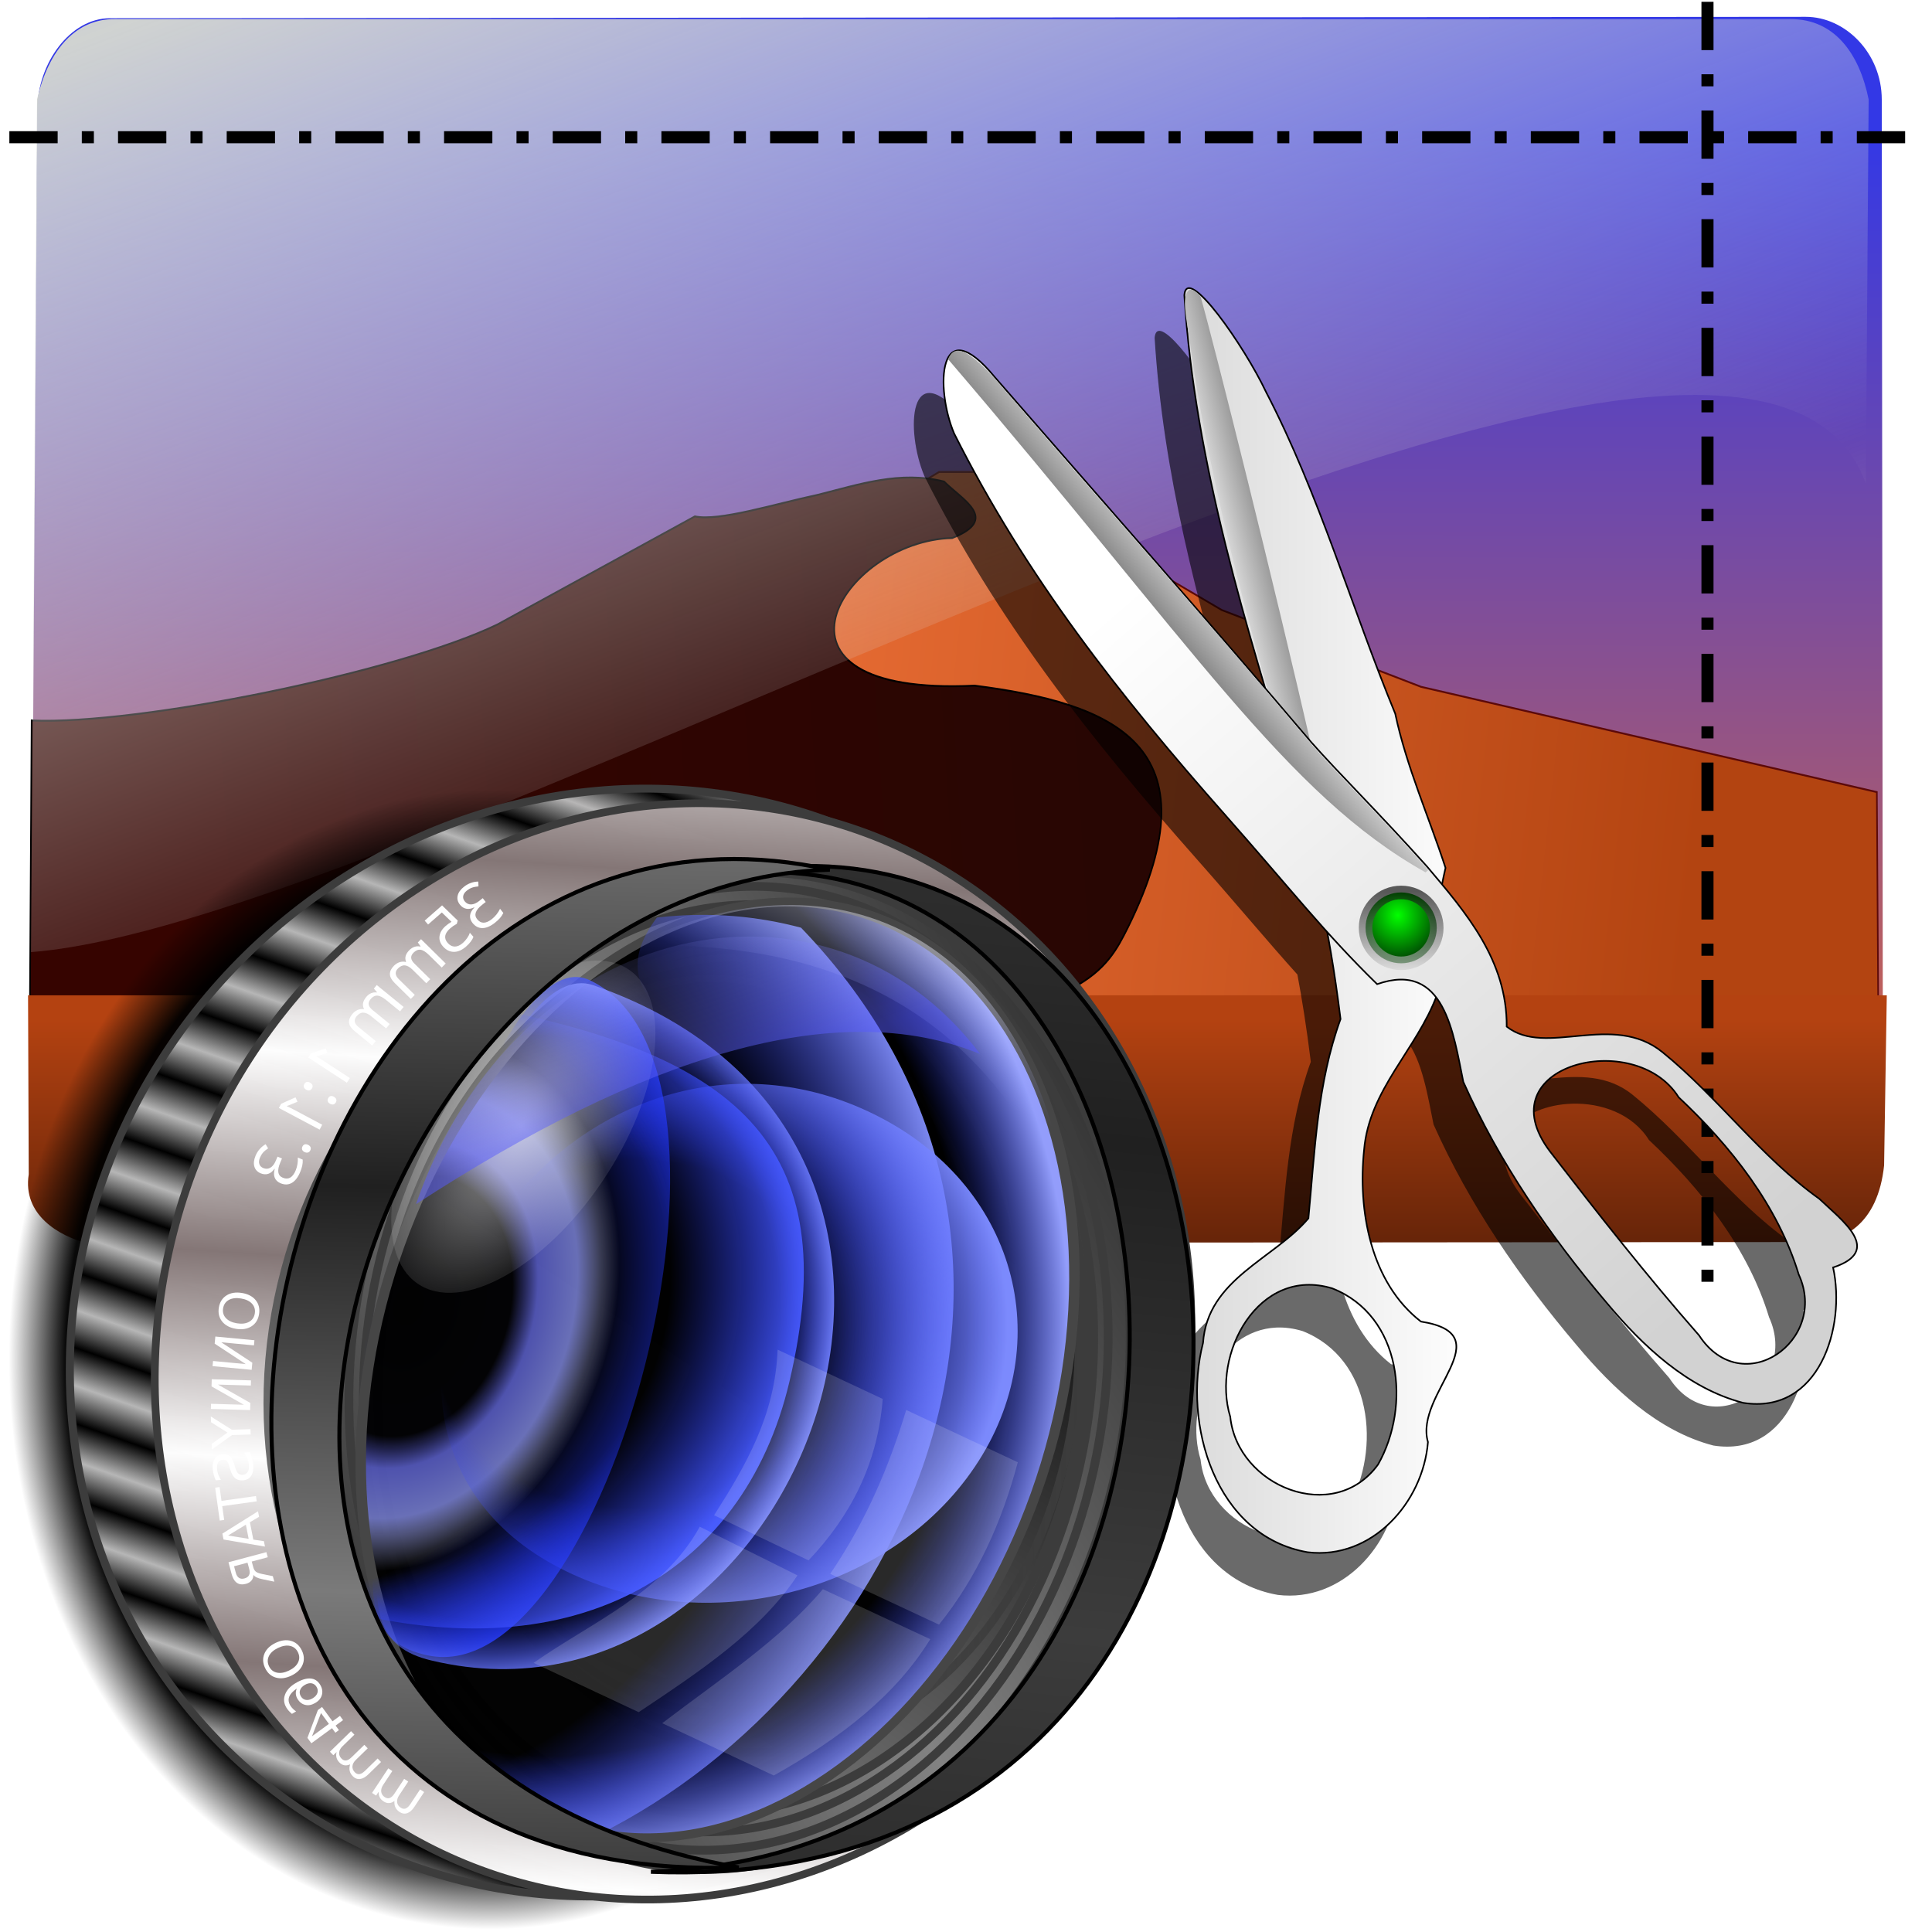 <?xml version="1.0" encoding="UTF-8" standalone="no"?>
<svg
   xmlns:dc="http://purl.org/dc/elements/1.1/"
   xmlns:cc="http://creativecommons.org/ns#"
   xmlns:rdf="http://www.w3.org/1999/02/22-rdf-syntax-ns#"
   xmlns:svg="http://www.w3.org/2000/svg"
   xmlns="http://www.w3.org/2000/svg"
   xmlns:xlink="http://www.w3.org/1999/xlink"
   xmlns:sodipodi="http://sodipodi.sourceforge.net/DTD/sodipodi-0.dtd"
   xmlns:inkscape="http://www.inkscape.org/namespaces/inkscape"
   width="256"
   height="256"
   id="svg2"
   sodipodi:version="0.32"
   inkscape:version="1.0 (4035a4f, 2020-05-01)"
   version="1.0"
   sodipodi:docname="ksnip.svg"
   inkscape:output_extension="org.inkscape.output.svg.inkscape">
  <defs
     id="defs4">
    <linearGradient
       inkscape:collect="always"
       id="linearGradient1124">
      <stop
         style="stop-color:#000000;stop-opacity:1"
         offset="0"
         id="stop1120" />
      <stop
         id="stop1128"
         offset="0.882"
         style="stop-color:#000000;stop-opacity:0.966" />
      <stop
         style="stop-color:#000000;stop-opacity:0"
         offset="1"
         id="stop1122" />
    </linearGradient>
    <linearGradient
       id="linearGradient3297">
      <stop
         id="stop3299"
         offset="0"
         style="stop-color:#cfd2ec;stop-opacity:0" />
      <stop
         id="stop3301"
         offset="1"
         style="stop-color:#ffffff;stop-opacity:0.443;" />
    </linearGradient>
    <linearGradient
       id="linearGradient3263">
      <stop
         style="stop-color:#9ba2ef;stop-opacity:0.361;"
         offset="0"
         id="stop3265" />
      <stop
         style="stop-color:#151d81;stop-opacity:0.443;"
         offset="1"
         id="stop3267" />
    </linearGradient>
    <linearGradient
       id="linearGradient3244">
      <stop
         style="stop-color:#959bdf;stop-opacity:0;"
         offset="0"
         id="stop3247" />
      <stop
         id="stop3253"
         offset="0.5"
         style="stop-color:#8e93cf;stop-opacity:0;" />
      <stop
         style="stop-color:#131b75;stop-opacity:0;"
         offset="0.75"
         id="stop3255" />
      <stop
         style="stop-color:#000976;stop-opacity:0.732;"
         offset="1"
         id="stop3249" />
    </linearGradient>
    <linearGradient
       id="linearGradient3233">
      <stop
         style="stop-color:#ffffff;stop-opacity:0;"
         offset="0"
         id="stop3235" />
      <stop
         style="stop-color:#ffffff;stop-opacity:1"
         offset="1"
         id="stop3237" />
    </linearGradient>
    <linearGradient
       inkscape:collect="always"
       id="linearGradient3214">
      <stop
         style="stop-color:#ffffff;stop-opacity:0"
         offset="0"
         id="stop3217" />
      <stop
         style="stop-color:#000000;stop-opacity:1"
         offset="1"
         id="stop3219" />
    </linearGradient>
    <linearGradient
       id="linearGradient3182">
      <stop
         style="stop-color:#0e1c99;stop-opacity:0"
         offset="0"
         id="stop3184" />
      <stop
         id="stop3190"
         offset="0.5"
         style="stop-color:#13219e;stop-opacity:0;" />
      <stop
         style="stop-color:#000d87;stop-opacity:0;"
         offset="0.75"
         id="stop3192" />
      <stop
         style="stop-color:#000a65;stop-opacity:1;"
         offset="1"
         id="stop3186" />
    </linearGradient>
    <linearGradient
       id="linearGradient3240">
      <stop
         id="stop3242"
         offset="0"
         style="stop-color:#6565de;stop-opacity:1;" />
      <stop
         style="stop-color:#1a1ad5;stop-opacity:0.144;"
         offset="0.5"
         id="stop3244" />
      <stop
         id="stop3246"
         offset="0.75"
         style="stop-color:#6565de;stop-opacity:0;" />
      <stop
         id="stop3248"
         offset="1"
         style="stop-color:#6565de;stop-opacity:0;" />
    </linearGradient>
    <linearGradient
       id="linearGradient3200">
      <stop
         id="stop3202"
         offset="0"
         style="stop-color:#6565de;stop-opacity:0;" />
      <stop
         style="stop-color:#3f3fd9;stop-opacity:0;"
         offset="0.25"
         id="stop3212" />
      <stop
         id="stop3214"
         offset="0.375"
         style="stop-color:#2c2cd7;stop-opacity:0;" />
      <stop
         style="stop-color:#25257b;stop-opacity:0.235;"
         offset="0.688"
         id="stop3216" />
      <stop
         style="stop-color:#070777;stop-opacity:1;"
         offset="1"
         id="stop3204" />
    </linearGradient>
    <linearGradient
       id="linearGradient3164">
      <stop
         style="stop-color:#1c1c8c;stop-opacity:1;"
         offset="0"
         id="stop3166" />
      <stop
         id="stop3172"
         offset="0.5"
         style="stop-color:#1a1ad5;stop-opacity:0.144;" />
      <stop
         style="stop-color:#6565de;stop-opacity:0;"
         offset="0.75"
         id="stop3174" />
      <stop
         style="stop-color:#6565de;stop-opacity:0;"
         offset="1"
         id="stop3168" />
    </linearGradient>
    <linearGradient
       inkscape:collect="always"
       xlink:href="#linearGradient3214"
       id="linearGradient3221"
       x1="-52.826"
       y1="127.307"
       x2="-41.219"
       y2="127.307"
       gradientUnits="userSpaceOnUse"
       spreadMethod="reflect" />
    <linearGradient
       inkscape:collect="always"
       xlink:href="#linearGradient3214"
       id="linearGradient3225"
       gradientUnits="userSpaceOnUse"
       spreadMethod="reflect"
       x1="-52.826"
       y1="127.307"
       x2="-43.341"
       y2="127.307"
       gradientTransform="translate(2.502,-252.111)" />
    <linearGradient
       inkscape:collect="always"
       id="linearGradient917">
      <stop
         style="stop-color:#847676;stop-opacity:1"
         offset="0"
         id="stop913" />
      <stop
         style="stop-color:#ffffff;stop-opacity:0.988"
         offset="1"
         id="stop915" />
    </linearGradient>
    <linearGradient
       id="linearGradient961"
       inkscape:collect="always">
      <stop
         id="stop957"
         offset="0"
         style="stop-color:#000000;stop-opacity:1" />
      <stop
         id="stop959"
         offset="1"
         style="stop-color:#b8b8b8;stop-opacity:0.988" />
    </linearGradient>
    <linearGradient
       inkscape:collect="always"
       id="linearGradient953">
      <stop
         style="stop-color:#7a7a7a;stop-opacity:1"
         offset="0"
         id="stop949" />
      <stop
         style="stop-color:#202020;stop-opacity:1"
         offset="1"
         id="stop951" />
    </linearGradient>
    <linearGradient
       id="linearGradient941"
       inkscape:collect="always">
      <stop
         id="stop937"
         offset="0"
         style="stop-color:#3c3c3c;stop-opacity:1" />
      <stop
         id="stop939"
         offset="1"
         style="stop-color:#202020;stop-opacity:1" />
    </linearGradient>
    <linearGradient
       id="linearGradient927"
       inkscape:collect="always">
      <stop
         id="stop923"
         offset="0"
         style="stop-color:#343434;stop-opacity:1" />
      <stop
         id="stop925"
         offset="1"
         style="stop-color:#828282;stop-opacity:1" />
    </linearGradient>
    <linearGradient
       id="linearGradient912"
       inkscape:collect="always">
      <stop
         id="stop908"
         offset="0"
         style="stop-color:#3c3c3c;stop-opacity:1;" />
      <stop
         id="stop910"
         offset="1"
         style="stop-color:#3c3c3c;stop-opacity:0;" />
    </linearGradient>
    <linearGradient
       id="linearGradient890"
       inkscape:collect="always">
      <stop
         id="stop886"
         offset="0"
         style="stop-color:#565afc;stop-opacity:0.522" />
      <stop
         id="stop888"
         offset="1"
         style="stop-color:#9c9ef5;stop-opacity:0;" />
    </linearGradient>
    <linearGradient
       id="linearGradient823"
       inkscape:collect="always">
      <stop
         id="stop819"
         offset="0"
         style="stop-color:#000000;stop-opacity:1;" />
      <stop
         id="stop821"
         offset="1"
         style="stop-color:#6c6c6c;stop-opacity:1" />
    </linearGradient>
    <linearGradient
       gradientTransform="matrix(0.526,0,0,0.533,-172.534,48.475)"
       gradientUnits="userSpaceOnUse"
       y2="311.969"
       x2="432.412"
       y1="129.007"
       x1="371.61"
       id="linearGradient825"
       xlink:href="#linearGradient823"
       inkscape:collect="always" />
    <linearGradient
       gradientTransform="matrix(-0.487,0,0,0.487,128.974,35.676)"
       gradientUnits="userSpaceOnUse"
       y2="112.162"
       x2="447.887"
       y1="168.859"
       x1="428.078"
       id="linearGradient892"
       xlink:href="#linearGradient890"
       inkscape:collect="always" />
    <linearGradient
       gradientUnits="userSpaceOnUse"
       y2="227.554"
       x2="483.659"
       y1="227.554"
       x1="321.846"
       id="linearGradient914"
       xlink:href="#linearGradient912"
       inkscape:collect="always" />
    <linearGradient
       gradientTransform="matrix(-0.609,0,0,0.609,173.096,17.69)"
       spreadMethod="reflect"
       gradientUnits="userSpaceOnUse"
       y2="215.812"
       x2="424.779"
       y1="157.072"
       x1="324.029"
       id="linearGradient929"
       xlink:href="#linearGradient927"
       inkscape:collect="always" />
    <linearGradient
       gradientTransform="matrix(-0.608,-0.042,-0.042,0.608,182.252,35.122)"
       spreadMethod="reflect"
       gradientUnits="userSpaceOnUse"
       y2="172.253"
       x2="313.162"
       y1="294.33"
       x1="317.015"
       id="linearGradient943"
       xlink:href="#linearGradient941"
       inkscape:collect="always" />
    <linearGradient
       gradientTransform="matrix(0.608,0.042,-0.042,0.608,-314.957,1.689)"
       spreadMethod="reflect"
       y2="194.217"
       x2="312.141"
       y1="294.33"
       x1="317.015"
       gradientUnits="userSpaceOnUse"
       id="linearGradient947"
       xlink:href="#linearGradient953"
       inkscape:collect="always" />
    <linearGradient
       gradientTransform="matrix(0.61,0,0,0.617,-169.199,-34.616)"
       spreadMethod="reflect"
       gradientUnits="userSpaceOnUse"
       y2="293.813"
       x2="452.896"
       y1="342.736"
       x1="442.81"
       id="linearGradient963"
       xlink:href="#linearGradient917"
       inkscape:collect="always" />
    <linearGradient
       gradientTransform="matrix(0.643,0,0,0.626,-174.283,-37.16)"
       spreadMethod="reflect"
       y2="296.803"
       x2="450.523"
       y1="305.363"
       x1="451.224"
       gradientUnits="userSpaceOnUse"
       id="linearGradient967"
       xlink:href="#linearGradient961"
       inkscape:collect="always" />
    <linearGradient
       inkscape:collect="always"
       xlink:href="#linearGradient912"
       id="linearGradient1258"
       gradientUnits="userSpaceOnUse"
       x1="321.846"
       y1="227.554"
       x2="483.659"
       y2="227.554" />
    <linearGradient
       inkscape:collect="always"
       xlink:href="#linearGradient912"
       id="linearGradient1260"
       gradientUnits="userSpaceOnUse"
       x1="321.846"
       y1="227.554"
       x2="483.659"
       y2="227.554" />
    <linearGradient
       inkscape:collect="always"
       xlink:href="#linearGradient912"
       id="linearGradient1262"
       gradientUnits="userSpaceOnUse"
       x1="321.846"
       y1="227.554"
       x2="483.659"
       y2="227.554" />
    <linearGradient
       inkscape:collect="always"
       xlink:href="#linearGradient912"
       id="linearGradient1264"
       gradientUnits="userSpaceOnUse"
       x1="321.846"
       y1="227.554"
       x2="483.659"
       y2="227.554" />
    <linearGradient
       id="linearGradient980"
       inkscape:collect="always">
      <stop
         id="stop976"
         offset="0"
         style="stop-color:#ffffff;stop-opacity:1" />
      <stop
         id="stop978"
         offset="1"
         style="stop-color:#d2d2d2;stop-opacity:1" />
    </linearGradient>
    <linearGradient
       inkscape:collect="always"
       id="linearGradient1291">
      <stop
         style="stop-color:#797979;stop-opacity:1"
         offset="0"
         id="stop1287" />
      <stop
         style="stop-color:white;stop-opacity:1"
         offset="1"
         id="stop1289" />
    </linearGradient>
    <linearGradient
       id="linearGradient1114"
       inkscape:collect="always">
      <stop
         id="stop1110"
         offset="0"
         style="stop-color:#d0d0d0;stop-opacity:1" />
      <stop
         id="stop1112"
         offset="1"
         style="stop-color:#000000;stop-opacity:1" />
    </linearGradient>
    <linearGradient
       id="linearGradient1106"
       inkscape:collect="always">
      <stop
         id="stop1101"
         offset="0"
         style="stop-color:#02ff00;stop-opacity:1" />
      <stop
         id="stop1103"
         offset="1"
         style="stop-color:#004a02;stop-opacity:1" />
    </linearGradient>
    <radialGradient
       gradientUnits="userSpaceOnUse"
       gradientTransform="matrix(1.186,-0.009,0.009,1.261,-68.627,-48.08)"
       r="1.451"
       fy="245.116"
       fx="28.737"
       cy="245.116"
       cx="28.737"
       id="radialGradient1108"
       xlink:href="#linearGradient1106"
       inkscape:collect="always" />
    <linearGradient
       gradientUnits="userSpaceOnUse"
       y2="244.556"
       x2="28.818"
       y1="246.736"
       x1="28.838"
       id="linearGradient1116"
       xlink:href="#linearGradient1114"
       inkscape:collect="always"
       gradientTransform="matrix(1.186,0,0,1.469,-66.362,-99.475)" />
    <inkscape:perspective
       sodipodi:type="inkscape:persp3d"
       inkscape:vp_x="0 : 425 : 1"
       inkscape:vp_y="0 : 1000 : 0"
       inkscape:vp_z="850 : 425 : 1"
       inkscape:persp3d-origin="425 : 283.33333 : 1"
       id="perspective38" />
    <linearGradient
       inkscape:collect="always"
       id="linearGradient2865">
      <stop
         style="stop-color:white;stop-opacity:0"
         offset="0"
         id="stop2867" />
      <stop
         style="stop-color:white;stop-opacity:0.804"
         offset="1"
         id="stop2869" />
    </linearGradient>
    <linearGradient
       id="linearGradient2840"
       inkscape:collect="always">
      <stop
         id="stop2842"
         offset="0"
         style="stop-color:#564d4a;stop-opacity:1;" />
      <stop
         id="stop2844"
         offset="1"
         style="stop-color:white;stop-opacity:1" />
    </linearGradient>
    <linearGradient
       inkscape:collect="always"
       id="linearGradient2820">
      <stop
         style="stop-color:#564d4a;stop-opacity:1;"
         offset="0"
         id="stop2822" />
      <stop
         style="stop-color:#9a9baf;stop-opacity:1"
         offset="1"
         id="stop2824" />
    </linearGradient>
    <linearGradient
       inkscape:collect="always"
       xlink:href="#linearGradient2820"
       id="linearGradient2826"
       x1="391.563"
       y1="322.588"
       x2="605.895"
       y2="394.894"
       gradientUnits="userSpaceOnUse" />
    <linearGradient
       inkscape:collect="always"
       xlink:href="#linearGradient2820"
       id="linearGradient2834"
       x1="497.13"
       y1="461.32"
       x2="438.483"
       y2="246.009"
       gradientUnits="userSpaceOnUse" />
    <linearGradient
       inkscape:collect="always"
       xlink:href="#linearGradient2840"
       id="linearGradient2838"
       gradientUnits="userSpaceOnUse"
       x1="481.062"
       y1="374.553"
       x2="469.013"
       y2="319.922" />
    <linearGradient
       inkscape:collect="always"
       xlink:href="#linearGradient2840"
       id="linearGradient2848"
       gradientUnits="userSpaceOnUse"
       x1="481.062"
       y1="374.553"
       x2="473.126"
       y2="326.823"
       gradientTransform="matrix(0.38,-0.925,-0.925,-0.38,614.917,957.848)" />
    <radialGradient
       inkscape:collect="always"
       xlink:href="#linearGradient2865"
       id="radialGradient2871"
       cx="376.796"
       cy="701.37"
       fx="376.796"
       fy="701.37"
       r="63.512"
       gradientTransform="matrix(1,0,0,1.253,0,-177.441)"
       gradientUnits="userSpaceOnUse" />
    <radialGradient
       inkscape:collect="always"
       xlink:href="#linearGradient2865"
       id="radialGradient2412"
       gradientUnits="userSpaceOnUse"
       gradientTransform="matrix(0.941,0,0,1.179,34.442,-139.203)"
       cx="376.796"
       cy="701.37"
       fx="376.796"
       fy="701.37"
       r="63.512" />
    <linearGradient
       inkscape:collect="always"
       xlink:href="#linearGradient1291"
       id="linearGradient2417"
       gradientUnits="userSpaceOnUse"
       x1="481.062"
       y1="374.553"
       x2="469.013"
       y2="319.922"
       gradientTransform="matrix(-0.052,-0.04,-0.04,0.052,4.091,256.288)" />
    <linearGradient
       inkscape:collect="always"
       xlink:href="#linearGradient980"
       id="linearGradient2420"
       gradientUnits="userSpaceOnUse"
       x1="652.87"
       y1="334.352"
       x2="89.268"
       y2="448.035"
       gradientTransform="matrix(-0.052,-0.04,-0.04,0.052,4.131,255.824)" />
    <linearGradient
       inkscape:collect="always"
       xlink:href="#linearGradient1291"
       id="linearGradient2423"
       gradientUnits="userSpaceOnUse"
       gradientTransform="matrix(-0.005,-0.066,0.066,-0.005,-56.231,291.77)"
       x1="481.062"
       y1="374.553"
       x2="473.126"
       y2="326.823" />
    <linearGradient
       inkscape:collect="always"
       xlink:href="#linearGradient980"
       id="linearGradient2426"
       gradientUnits="userSpaceOnUse"
       x1="391.563"
       y1="322.588"
       x2="605.895"
       y2="394.894"
       gradientTransform="matrix(-0.062,-0.021,-0.021,0.062,1.94,244.712)" />
    <linearGradient
       inkscape:collect="always"
       xlink:href="#linearGradient2820"
       id="linearGradient3232"
       gradientUnits="userSpaceOnUse"
       gradientTransform="matrix(0.941,0,0,0.941,-526.333,-211.624)"
       x1="497.13"
       y1="461.32"
       x2="438.483"
       y2="246.009" />
    <linearGradient
       inkscape:collect="always"
       xlink:href="#linearGradient2820"
       id="linearGradient3248"
       gradientUnits="userSpaceOnUse"
       gradientTransform="matrix(0.941,0,0,0.941,-876.616,35.824)"
       x1="391.563"
       y1="322.588"
       x2="605.895"
       y2="394.894" />
    <linearGradient
       inkscape:collect="always"
       xlink:href="#linearGradient2840"
       id="linearGradient3250"
       gradientUnits="userSpaceOnUse"
       gradientTransform="matrix(0.358,-0.871,-0.871,-0.358,-297.907,937.273)"
       x1="481.062"
       y1="374.553"
       x2="473.126"
       y2="326.823" />
    <linearGradient
       inkscape:collect="always"
       xlink:href="#linearGradient2820"
       id="linearGradient3252"
       gradientUnits="userSpaceOnUse"
       gradientTransform="matrix(0.941,0,0,0.941,-876.616,35.824)"
       x1="497.13"
       y1="461.32"
       x2="438.483"
       y2="246.009" />
    <linearGradient
       inkscape:collect="always"
       xlink:href="#linearGradient2840"
       id="linearGradient3254"
       gradientUnits="userSpaceOnUse"
       gradientTransform="matrix(0.941,0,0,0.941,-876.616,35.824)"
       x1="481.062"
       y1="374.553"
       x2="469.013"
       y2="319.922" />
    <radialGradient
       inkscape:collect="always"
       xlink:href="#linearGradient2865"
       id="radialGradient3258"
       gradientUnits="userSpaceOnUse"
       gradientTransform="matrix(0.941,0,0,1.179,-876.616,-131.169)"
       cx="376.796"
       cy="701.37"
       fx="376.796"
       fy="701.37"
       r="63.512" />
    <filter
       height="1.058"
       y="-0.029"
       width="1.081"
       x="-0.04"
       id="filter1318"
       style="color-interpolation-filters:sRGB"
       inkscape:collect="always">
      <feGaussianBlur
         id="feGaussianBlur1320"
         stdDeviation="0.633"
         inkscape:collect="always" />
    </filter>
    <linearGradient
       id="linearGradient4575">
      <stop
         stop-opacity="0"
         stop-color="#159217"
         id="stop4577" />
      <stop
         stop-opacity="0.658"
         stop-color="#0c8434"
         id="stop4579"
         offset="1" />
    </linearGradient>
    <linearGradient
       id="linearGradient3468">
      <stop
         stop-opacity="0"
         stop-color="#159217"
         id="stop3470" />
      <stop
         stop-opacity="1"
         stop-color="#0c8434"
         offset="1"
         id="stop3472" />
    </linearGradient>
    <linearGradient
       id="linearGradient8792">
      <stop
         stop-opacity="1"
         stop-color="#000000"
         id="stop8794" />
      <stop
         stop-opacity="1"
         stop-color="#ffffff"
         id="stop8796"
         offset="1" />
    </linearGradient>
    <linearGradient
       id="linearGradient8753">
      <stop
         stop-opacity="1"
         stop-color="#acacac"
         id="stop8755" />
      <stop
         stop-opacity="1"
         stop-color="#5a5a5a"
         offset="1"
         id="stop8757" />
    </linearGradient>
    <linearGradient
       id="linearGradient8685">
      <stop
         stop-opacity="1"
         stop-color="#d4d4d4"
         id="stop8687" />
      <stop
         stop-opacity="1"
         stop-color="#d4d4d4"
         offset="0.642"
         id="stop8701" />
      <stop
         stop-opacity="0"
         stop-color="#d4d4d4"
         id="stop8689"
         offset="1" />
    </linearGradient>
    <linearGradient
       id="linearGradient3369">
      <stop
         stop-opacity="1"
         stop-color="#000000"
         id="stop3371" />
      <stop
         stop-opacity="1"
         stop-color="#262626"
         id="stop3373"
         offset="1" />
    </linearGradient>
    <linearGradient
       id="linearGradient3318">
      <stop
         stop-opacity="1"
         stop-color="#b2b2b2"
         id="stop3320" />
      <stop
         stop-opacity="0"
         stop-color="#717171"
         offset="0.574"
         id="stop3322" />
      <stop
         stop-opacity="1"
         stop-color="#000000"
         id="stop3324"
         offset="1" />
    </linearGradient>
    <linearGradient
       id="linearGradient3255">
      <stop
         stop-opacity="1"
         stop-color="#b2b2b2"
         id="stop3257" />
      <stop
         stop-opacity="0"
         stop-color="#717171"
         id="stop3259"
         offset="0.583" />
      <stop
         stop-opacity="1"
         stop-color="#000000"
         offset="1"
         id="stop3261" />
    </linearGradient>
    <linearGradient
       id="linearGradient3467">
      <stop
         style="stop-color:#e1e1e1;stop-opacity:0"
         stop-opacity="0"
         stop-color="#ffffff"
         id="stop3469" />
      <stop
         style="stop-color:#d0d3d1;stop-opacity:1"
         stop-opacity="1"
         stop-color="#fcfffd"
         id="stop3471"
         offset="1" />
    </linearGradient>
    <linearGradient
       id="linearGradient3457">
      <stop
         stop-opacity="1"
         stop-color="#ffffff"
         id="stop3459" />
      <stop
         stop-opacity="1"
         stop-color="#5a5a5a"
         id="stop3461"
         offset="1" />
    </linearGradient>
    <linearGradient
       id="linearGradient3443">
      <stop
         stop-opacity="1"
         stop-color="#b2b2b2"
         id="stop3445" />
      <stop
         stop-opacity="1"
         stop-color="#ffffff"
         offset="0.5"
         id="stop3253-6" />
      <stop
         stop-opacity="1"
         stop-color="#000000"
         id="stop3447"
         offset="1" />
    </linearGradient>
    <linearGradient
       id="linearGradient3370">
      <stop
         stop-opacity="1"
         stop-color="#212121"
         id="stop3372" />
      <stop
         stop-opacity="1"
         stop-color="#d9d9d9"
         offset="1"
         id="stop3374" />
    </linearGradient>
    <linearGradient
       gradientTransform="matrix(0.273,0,0,0.324,-0.425,218.327)"
       y2="66.64"
       x2="118.51"
       y1="161.639"
       x1="148.654"
       spreadMethod="reflect"
       gradientUnits="userSpaceOnUse"
       id="linearGradient9463"
       xlink:href="#linearGradient3467"
       inkscape:collect="always" />
    <linearGradient
       inkscape:collect="always"
       id="linearGradient4170">
      <stop
         style="stop-color:#682509;stop-opacity:1"
         offset="0"
         id="stop4172" />
      <stop
         style="stop-color:#b44211;stop-opacity:1"
         offset="1"
         id="stop4174" />
    </linearGradient>
    <linearGradient
       inkscape:collect="always"
       id="linearGradient4160">
      <stop
         style="stop-color:#e66b33;stop-opacity:1;"
         offset="0"
         id="stop4162" />
      <stop
         style="stop-color:#3338e6;stop-opacity:1"
         offset="1"
         id="stop4164" />
    </linearGradient>
    <linearGradient
       inkscape:collect="always"
       id="linearGradient4150">
      <stop
         style="stop-color:#e66b33;stop-opacity:1"
         offset="0"
         id="stop4152" />
      <stop
         style="stop-color:#b34411;stop-opacity:1"
         offset="1"
         id="stop4154" />
    </linearGradient>
    <linearGradient
       inkscape:collect="always"
       id="linearGradient4140">
      <stop
         style="stop-color:#360400;stop-opacity:1"
         offset="0"
         id="stop4142" />
      <stop
         style="stop-color:#280603;stop-opacity:1"
         offset="1"
         id="stop4144" />
    </linearGradient>
    <linearGradient
       inkscape:collect="always"
       xlink:href="#linearGradient4140"
       id="linearGradient4146"
       x1="-3.087"
       y1="326.439"
       x2="577.373"
       y2="283.241"
       gradientUnits="userSpaceOnUse" />
    <linearGradient
       inkscape:collect="always"
       xlink:href="#linearGradient4150"
       id="linearGradient4156"
       x1="390.004"
       y1="250.809"
       x2="960.537"
       y2="324.956"
       gradientUnits="userSpaceOnUse" />
    <linearGradient
       inkscape:collect="always"
       xlink:href="#linearGradient4160"
       id="linearGradient4166"
       x1="525.455"
       y1="591.75"
       x2="528.182"
       y2="-8.25"
       gradientUnits="userSpaceOnUse"
       gradientTransform="translate(-0.909)" />
    <linearGradient
       inkscape:collect="always"
       xlink:href="#linearGradient4170"
       id="linearGradient4176"
       x1="522.709"
       y1="588.5"
       x2="522.709"
       y2="470.318"
       gradientUnits="userSpaceOnUse" />
    <linearGradient
       inkscape:collect="always"
       id="linearGradient890-3">
      <stop
         style="stop-color:#ffffff;stop-opacity:0.505"
         offset="0"
         id="stop885" />
      <stop
         style="stop-color:#95a0ff;stop-opacity:0;"
         offset="1"
         id="stop888-6" />
    </linearGradient>
    <linearGradient
       inkscape:collect="always"
       id="linearGradient894">
      <stop
         style="stop-color:#3233ff;stop-opacity:0"
         offset="0"
         id="stop887" />
      <stop
         id="stop889"
         offset="0.82"
         style="stop-color:#2335ff;stop-opacity:0" />
      <stop
         style="stop-color:#7584ff;stop-opacity:0.984"
         offset="1"
         id="stop892" />
    </linearGradient>
    <linearGradient
       id="linearGradient885"
       inkscape:collect="always">
      <stop
         id="stop879"
         offset="0"
         style="stop-color:#3233ff;stop-opacity:0" />
      <stop
         style="stop-color:#2335ff;stop-opacity:0"
         offset="0.719"
         id="stop881" />
      <stop
         id="stop883"
         offset="1"
         style="stop-color:#485cff;stop-opacity:0.984" />
    </linearGradient>
    <linearGradient
       id="linearGradient877"
       inkscape:collect="always">
      <stop
         id="stop871"
         offset="0"
         style="stop-color:#3233ff;stop-opacity:0" />
      <stop
         style="stop-color:#2335ff;stop-opacity:0"
         offset="0.719"
         id="stop873" />
      <stop
         id="stop875"
         offset="1"
         style="stop-color:#8895ff;stop-opacity:0.984" />
    </linearGradient>
    <linearGradient
       inkscape:collect="always"
       id="linearGradient880">
      <stop
         style="stop-color:#ffffff;stop-opacity:0.621"
         offset="0"
         id="stop876" />
      <stop
         style="stop-color:#ffffff;stop-opacity:0.105"
         offset="1"
         id="stop878" />
    </linearGradient>
    <linearGradient
       id="linearGradient852"
       inkscape:collect="always">
      <stop
         id="stop907"
         offset="0"
         style="stop-color:#3233ff;stop-opacity:0" />
      <stop
         style="stop-color:#666bff;stop-opacity:0.013"
         offset="0.492"
         id="stop916" />
      <stop
         style="stop-color:#7379ff;stop-opacity:0.676"
         offset="0.613"
         id="stop914" />
      <stop
         style="stop-color:#929bff;stop-opacity:0.714"
         offset="0.801"
         id="stop909" />
      <stop
         id="stop911"
         offset="1"
         style="stop-color:#c3caff;stop-opacity:0" />
    </linearGradient>
    <linearGradient
       id="linearGradient905"
       inkscape:collect="always">
      <stop
         id="stop899"
         offset="0"
         style="stop-color:#3233ff;stop-opacity:0" />
      <stop
         style="stop-color:#2335ff;stop-opacity:0"
         offset="0.53"
         id="stop901" />
      <stop
         id="stop903"
         offset="1"
         style="stop-color:#7d8bff;stop-opacity:0.984" />
    </linearGradient>
    <linearGradient
       id="linearGradient897"
       inkscape:collect="always">
      <stop
         id="stop891"
         offset="0"
         style="stop-color:#3233ff;stop-opacity:0" />
      <stop
         style="stop-color:#2335ff;stop-opacity:0"
         offset="0.82"
         id="stop893" />
      <stop
         id="stop895"
         offset="1"
         style="stop-color:#95a0ff;stop-opacity:0.984" />
    </linearGradient>
    <linearGradient
       inkscape:collect="always"
       id="linearGradient852-3">
      <stop
         style="stop-color:#3233ff;stop-opacity:0"
         offset="0"
         id="stop848" />
      <stop
         id="stop856"
         offset="0.719"
         style="stop-color:#2335ff;stop-opacity:0" />
      <stop
         style="stop-color:#1e36ff;stop-opacity:0.985"
         offset="1"
         id="stop850" />
    </linearGradient>
    <radialGradient
       gradientUnits="userSpaceOnUse"
       gradientTransform="matrix(-2.195,-6.397,5.227,-1.793,-1442.771,726.434)"
       r="4.876"
       fy="281.792"
       fx="-5.356"
       cy="281.792"
       cx="-5.356"
       id="radialGradient858"
       xlink:href="#linearGradient877"
       inkscape:collect="always" />
    <radialGradient
       gradientUnits="userSpaceOnUse"
       gradientTransform="matrix(3.244,-1.55,1.951,4.083,-491.124,-878.497)"
       r="4.189"
       fy="277.472"
       fx="-3.985"
       cy="277.472"
       cx="-3.985"
       id="radialGradient870"
       xlink:href="#linearGradient894"
       inkscape:collect="always" />
    <radialGradient
       inkscape:collect="always"
       xlink:href="#linearGradient905"
       id="radialGradient854"
       cx="13.186"
       cy="279.025"
       fx="13.186"
       fy="279.025"
       r="4.522"
       gradientTransform="matrix(-1.414,-3.57,3.541,-1.403,-937.116,701.89)"
       gradientUnits="userSpaceOnUse" />
    <radialGradient
       inkscape:collect="always"
       xlink:href="#linearGradient852"
       id="radialGradient865"
       cx="-128.034"
       cy="252.247"
       fx="-128.034"
       fy="252.247"
       r="4.524"
       gradientTransform="matrix(2.105,-0.064,0.073,3.134,198.452,-540.129)"
       gradientUnits="userSpaceOnUse" />
    <radialGradient
       inkscape:collect="always"
       xlink:href="#linearGradient885"
       id="radialGradient873"
       cx="15.12"
       cy="278.16"
       fx="15.12"
       fy="278.16"
       r="4.44"
       gradientTransform="matrix(-4.644,2.305,-2.221,-4.476,734.38,1467.923)"
       gradientUnits="userSpaceOnUse" />
    <radialGradient
       inkscape:collect="always"
       xlink:href="#linearGradient852-3"
       id="radialGradient881"
       cx="15.384"
       cy="278.192"
       fx="15.384"
       fy="278.192"
       r="3.104"
       gradientTransform="matrix(-3.021,-7.18,7.112,-2.993,-1882.342,1198.847)"
       gradientUnits="userSpaceOnUse" />
    <radialGradient
       inkscape:collect="always"
       xlink:href="#linearGradient897"
       id="radialGradient889"
       cx="-110.647"
       cy="244.605"
       fx="-110.647"
       fy="244.605"
       r="5.701"
       gradientTransform="matrix(-0.135,-5.535,4.754,1.364,-1257.087,-699.449)"
       gradientUnits="userSpaceOnUse" />
    <radialGradient
       inkscape:collect="always"
       xlink:href="#linearGradient880"
       id="radialGradient882"
       cx="30.964"
       cy="280.268"
       fx="30.964"
       fy="280.268"
       r="9.574"
       gradientTransform="matrix(1,0,0,0.484,241.738,-151.989)"
       gradientUnits="userSpaceOnUse" />
    <filter
       inkscape:collect="always"
       style="color-interpolation-filters:sRGB"
       id="filter888"
       x="-0.029"
       width="1.058"
       y="-0.021"
       height="1.042">
      <feGaussianBlur
         inkscape:collect="always"
         stdDeviation="0.18"
         id="feGaussianBlur890" />
    </filter>
    <linearGradient
       inkscape:collect="always"
       xlink:href="#linearGradient890-3"
       id="linearGradient892-7"
       x1="30.858"
       y1="288.686"
       x2="30.473"
       y2="282.201"
       gradientUnits="userSpaceOnUse" />
    <radialGradient
       inkscape:collect="always"
       xlink:href="#linearGradient1124"
       id="radialGradient1126"
       cx="55.895"
       cy="162.191"
       fx="55.895"
       fy="162.191"
       r="63.766"
       gradientTransform="matrix(1,0,0,1.184,9.018,-11.885)"
       gradientUnits="userSpaceOnUse" />
  </defs>
  <sodipodi:namedview
     id="base"
     pagecolor="#ff0000"
     bordercolor="#666666"
     borderopacity="1.0"
     inkscape:pageopacity="1"
     inkscape:pageshadow="2"
     inkscape:zoom="3.4375"
     inkscape:cx="128"
     inkscape:cy="128"
     inkscape:document-units="px"
     inkscape:current-layer="layer1"
     width="256px"
     height="256px"
     inkscape:window-width="1920"
     inkscape:window-height="1056"
     inkscape:window-x="0"
     inkscape:window-y="0"
     showgrid="false"
     guidecolor="#4b4bcd"
     guideopacity="1"
     inkscape:window-maximized="1"
     inkscape:document-rotation="0"
     inkscape:snap-to-guides="false"
     inkscape:snap-grids="false"
     inkscape:snap-others="false"
     inkscape:object-nodes="false"
     inkscape:snap-nodes="false"
     inkscape:snap-global="false">
    <inkscape:grid
       id="GridFromPre046Settings"
       type="xygrid"
       originx="0"
       originy="0"
       spacingx="1"
       spacingy="1"
       color="#000000"
       empcolor="#ffffff"
       opacity="1"
       empopacity="1"
       empspacing="3" />
  </sodipodi:namedview>
  <g
     inkscape:label="1. réteg"
     inkscape:groupmode="layer"
     id="layer1">
    <g
       transform="matrix(4.181,0,0,4.181,-17.847,-1037.358)"
       id="layer1-3"
       inkscape:label="Layer 1">
      <g
         transform="matrix(0.05,0,0,0.059,10.397,252.648)"
         id="g4178">
        <path
           sodipodi:nodetypes="sssssssss"
           inkscape:connector-curvature="0"
           id="rect4158"
           d="M -52.911,-67.089 1021.937,-67.84 c 25.052,-0.018 48.211,19.413 48.244,44.465 l 0.756,565.425 c 0.034,25.052 -23.192,44.36 -48.244,44.465 l -1080.882,4.522 c -25.052,0.105 -45.422,-20.169 -45.221,-45.221 l 4.522,-563.904 c 0.201,-25.052 20.924,-48.983 45.977,-49 z"
           style="opacity:1;fill:url(#linearGradient4166);fill-opacity:1;fill-rule:nonzero;stroke:none;stroke-width:2.6;stroke-linecap:round;stroke-linejoin:round;stroke-miterlimit:4;stroke-dasharray:none;stroke-dashoffset:0;stroke-opacity:1" />
        <path
           sodipodi:nodetypes="cccccccccc"
           inkscape:connector-curvature="0"
           id="path4148"
           d="m 472.603,176.662 h 30.303 l 148.938,74.146 126.371,41.264 288.843,56.529 0.863,112.814 -502.473,11.832 -95.423,-59.317 -112.831,-177.951 z"
           style="fill:url(#linearGradient4156);fill-opacity:1;fill-rule:evenodd;stroke:#5c0909;stroke-width:1px;stroke-linecap:butt;stroke-linejoin:miter;stroke-opacity:1" />
        <path
           sodipodi:nodetypes="ccccccccccccc"
           inkscape:connector-curvature="0"
           id="path4138"
           d="m -102.501,310.125 c 67.741,2.534 232.524,-25.873 295.281,-51.58 l 125.082,-58.028 c 15.379,2.773 50.159,-6.58 78.015,-11.606 26.19,-5.581 52.111,-13.046 79.949,-7.092 12.031,10.101 35.384,20.202 5.158,30.303 -69.357,1.37 -132.139,85.302 14.185,79.304 87.53,9.504 154.206,31.766 97.357,129.595 -6.804,11.518 -13.559,23.042 -35.461,32.882 -3.517,3.051 -15.079,7.251 3.869,7.092 18.215,-0.507 11.568,6.09 6.448,12.25 l -670.954,-15.056 z"
           style="fill:url(#linearGradient4146);fill-opacity:1;fill-rule:evenodd;stroke:#000000;stroke-width:1px;stroke-linecap:butt;stroke-linejoin:miter;stroke-opacity:1" />
        <path
           sodipodi:nodetypes="ccccccc"
           inkscape:connector-curvature="0"
           id="rect4168"
           d="M -104.792,457.754 H 1073.362 l -1.704,91.381 c -3.903,31.416 -25.725,42.73 -51.071,41.163 l -1087.677,0.734 c -18.088,-3.933 -41.312,-15.339 -37.263,-37.111 z"
           style="opacity:1;fill:url(#linearGradient4176);fill-opacity:1;fill-rule:nonzero;stroke:none;stroke-width:2.6;stroke-linecap:round;stroke-linejoin:round;stroke-miterlimit:4;stroke-dasharray:none;stroke-dashoffset:0;stroke-opacity:1" />
      </g>
      <path
         sodipodi:nodetypes="ccccccc"
         id="path3465"
         d="M 7.9,248.719 H 61.033 c 1.361,0 2.161,1.074 2.457,2.545 l -0.089,12.173 C 59.417,252.421 18.016,277.311 5.25,278.287 l 0.193,-27.023 c 0.373,-1.611 1.256,-2.556 2.457,-2.545 z"
         inkscape:connector-curvature="0"
         stroke-miterlimit="4"
         style="fill:url(#linearGradient9463);fill-opacity:1;stroke:none;stroke-width:0.576;stroke-linecap:round;stroke-miterlimit:4;stroke-dasharray:none;stroke-opacity:1" />
    </g>
    <path
       id="path1126"
       d="M 226.25,0.24 V 170.915"
       style="fill:none;stroke:#000000;stroke-width:1.6;stroke-linecap:butt;stroke-linejoin:miter;stroke-opacity:1;stroke-miterlimit:4;stroke-dasharray:6.4,3.2,1.6,3.2;stroke-dashoffset:0" />
    <g
       id="g1312"
       transform="matrix(3.209,0,0,3.209,288.991,-715.481)">
      <path
         d="m -42.18,236.622 c -0.113,-0.002 -0.184,0.087 -0.2,0.291 0.341,5.543 1.765,10.926 3.342,16.24 -3.697,-4.311 -7.447,-8.575 -11.172,-12.86 -2.335,-2.832 -2.467,0.457 -1.677,2.325 2.983,5.929 6.821,10.813 11.229,15.797 1.734,1.961 2.943,3.421 4.173,4.786 0.193,1.03 0.375,2.16 0.554,3.602 -0.965,2.654 -1.061,5.468 -1.327,8.229 -1.434,1.692 -4.166,2.501 -4.352,5.145 -0.854,3.335 0.502,7.982 4.322,8.641 2.648,0.317 4.763,-2.047 4.966,-4.55 -0.581,-1.997 3.123,-4.437 -0.291,-4.975 -2.084,-1.617 -2.609,-4.596 -2.345,-7.097 0.205,-2.443 2.119,-4.096 2.971,-6.294 0.67,0.871 0.889,2.352 1.126,3.494 1.482,3.317 3.563,6.345 5.913,9.115 1.489,1.784 3.351,3.546 5.64,4.138 3.133,0.496 4.254,-3.123 3.715,-5.589 2.099,-0.694 0.353,-1.95 -0.565,-2.832 -2.424,-1.728 -4.163,-4.179 -6.48,-6.058 -2.067,-1.676 -4.815,0.216 -6.432,-1.055 0.012,-2.388 -1.262,-4.177 -2.67,-5.874 0.041,-0.215 0.086,-0.438 0.143,-0.682 -0.689,-2.113 -1.615,-4.188 -2.074,-6.358 -1.812,-4.393 -3.133,-9.047 -5.338,-13.292 -0.754,-1.596 -2.564,-4.276 -3.173,-4.288 z m 17.027,31.912 c 1.214,-0.039 2.51,0.419 3.185,1.499 2.147,2.014 4.094,4.467 4.959,7.32 1.253,2.732 -2.333,5.237 -4.119,2.509 -2.145,-2.441 -4.161,-5.014 -6.151,-7.588 -1.691,-2.233 0.103,-3.675 2.125,-3.739 z m -12.203,9.244 c 0.344,-0.015 0.709,0.03 1.091,0.147 2.869,1.137 3.252,4.862 1.884,7.272 -1.827,2.517 -5.807,0.907 -6.102,-1.97 -0.691,-2.268 0.718,-5.343 3.127,-5.449 z"
         style="fill:#000000;fill-opacity:0.584;stroke:none;stroke-width:0.066;filter:url(#filter1318)"
         id="path1297" />
      <path
         sodipodi:nodetypes="cccccccccccccccccc"
         id="path1929"
         d="m -32.443,252.439 c 0.46,2.17 1.385,4.245 2.075,6.358 -0.501,2.152 -0.342,3.014 -0.359,5.264 -0.836,2.238 -2.796,3.901 -3.003,6.373 -0.264,2.501 0.261,5.479 2.345,7.096 3.413,0.538 -0.29,2.979 0.291,4.976 -0.203,2.503 -2.319,4.867 -4.966,4.549 -3.821,-0.658 -5.176,-5.305 -4.322,-8.641 0.186,-2.644 2.918,-3.453 4.352,-5.145 0.266,-2.761 0.362,-5.574 1.327,-8.229 -0.518,-4.15 -1.037,-5.791 -1.87,-9.539 -2.009,-6.651 -4.15,-13.376 -4.58,-20.353 0.103,-1.309 2.479,2.105 3.373,3.997 2.205,4.246 3.526,8.899 5.338,13.292 z m -2.596,23.723 c -3.055,-0.936 -5.008,2.71 -4.218,5.302 0.295,2.876 4.275,4.487 6.102,1.97 1.368,-2.41 0.985,-6.135 -1.884,-7.272 z"
         style="fill:url(#linearGradient2426);fill-opacity:1;stroke:#000000;stroke-width:0.066" />
      <path
         sodipodi:nodetypes="csccc"
         id="path2846"
         d="m -40.481,235.211 c -0.378,-0.462 -0.555,-0.313 -0.628,0.02 -0.066,0.303 0.03,0.919 0.17,1.72 0.781,6.069 2.897,13.627 4.901,20.157 5.274,16.941 -3.228,-17.597 -4.443,-21.897 z"
         style="fill:url(#linearGradient2423);fill-opacity:1;stroke:none;stroke-width:0;stroke-miterlimit:4;stroke-dasharray:none" />
      <path
         inkscape:transform-center-y="-1.6527582"
         inkscape:transform-center-x="-0.66525048"
         sodipodi:nodetypes="ccsccccccsccccccccc"
         id="path1931"
         d="m -31.133,258.74 c 1.63,1.926 3.304,3.875 3.291,6.612 1.617,1.271 4.365,-0.622 6.432,1.055 2.316,1.879 4.056,4.33 6.48,6.058 0.918,0.882 2.664,2.138 0.565,2.832 0.54,2.466 -0.581,6.085 -3.714,5.589 -2.289,-0.592 -4.152,-2.353 -5.641,-4.137 -2.351,-2.77 -4.431,-5.797 -5.913,-9.115 -0.412,-1.992 -0.771,-5.014 -3.56,-4.036 -2.158,-2.105 -3.581,-3.939 -6.238,-6.945 -4.408,-4.984 -8.246,-9.868 -11.229,-15.797 -0.79,-1.868 -0.658,-5.157 1.677,-2.326 4.361,5.016 8.761,10 13.062,15.068 1.099,1.251 2.824,2.948 4.788,5.142 z m 10.391,9.529 c -1.8,-2.88 -8.016,-1.332 -5.31,2.241 1.99,2.574 4.006,5.147 6.151,7.588 1.786,2.729 5.371,0.224 4.118,-2.509 -0.866,-2.853 -2.812,-5.306 -4.959,-7.32 z"
         style="fill:url(#linearGradient2420);fill-opacity:1;stroke:#000000;stroke-width:0.066" />
      <path
         style="fill:url(#linearGradient2417);fill-opacity:1;stroke:none;stroke-width:0;stroke-miterlimit:4;stroke-dasharray:none"
         d="m -31.192,258.982 c -5.754,-3.219 -9.589,-9.363 -19.715,-21.188 0.277,-0.732 0.962,-0.268 1.992,0.866 4.329,5.043 8.761,9.959 13.031,15.054 1.091,1.258 2.853,2.966 4.803,5.172 z"
         id="path2836"
         sodipodi:nodetypes="cccccc" />
      <ellipse
         ry="1.463"
         rx="1.47"
         cy="261.274"
         cx="-32.2"
         id="path1099"
         style="fill:url(#radialGradient1108);fill-opacity:1;stroke:url(#linearGradient1116);stroke-width:0.559;stroke-linecap:round;stroke-linejoin:round;stroke-opacity:0.623" />
    </g>
    <ellipse
       style="fill:url(#radialGradient1126);fill-opacity:1;stroke:none;stroke-width:2.622;stroke-linecap:round;stroke-linejoin:round;stroke-miterlimit:4;stroke-dasharray:none;stroke-opacity:0.345"
       id="path1118"
       cx="64.913"
       cy="180.227"
       rx="63.766"
       ry="75.529" />
    <g
       transform="matrix(0.879,0,0,0.879,163.627,40.325)"
       id="g1448">
      <ellipse
         style="fill:url(#linearGradient967);fill-opacity:1;stroke:#3c3c3c;stroke-width:1.202;stroke-linecap:round;stroke-linejoin:round;stroke-miterlimit:4;stroke-dasharray:none;stroke-dashoffset:0;stroke-opacity:1"
         id="ellipse965"
         cx="43.647"
         cy="175.124"
         rx="81.609"
         ry="84.52"
         transform="matrix(-0.967,-0.254,-0.29,0.957,0,0)" />
      <ellipse
         transform="matrix(-0.964,-0.265,-0.278,0.961,0,0)"
         ry="83.294"
         rx="77.405"
         cy="174.588"
         cx="37.505"
         id="path955"
         style="fill:url(#linearGradient963);fill-opacity:1;stroke:#3c3c3c;stroke-width:1.162;stroke-linecap:round;stroke-linejoin:round;stroke-miterlimit:4;stroke-dasharray:none;stroke-dashoffset:0;stroke-opacity:1" />
      <ellipse
         transform="matrix(-0.965,-0.261,-0.259,0.966,0,0)"
         ry="69.888"
         rx="61.795"
         cy="177.762"
         cx="39.451"
         id="path817"
         style="fill:url(#linearGradient825);fill-opacity:1;stroke:none;stroke-width:0.159;stroke-linecap:round;stroke-linejoin:round;stroke-miterlimit:4;stroke-dasharray:none;stroke-dashoffset:0;stroke-opacity:1" />
      <g
         transform="matrix(-0.609,0,0,0.609,173.096,17.69)"
         style="stroke:url(#linearGradient914);stroke-opacity:1"
         id="g906">
        <ellipse
           style="opacity:1;fill:none;fill-opacity:0.522;stroke:url(#linearGradient1258);stroke-width:2;stroke-linecap:round;stroke-linejoin:round;stroke-miterlimit:4;stroke-dasharray:none;stroke-dashoffset:0;stroke-opacity:1"
           id="path894"
           cx="402.753"
           cy="227.554"
           rx="79.906"
           ry="101.87" />
        <ellipse
           ry="97.565"
           rx="77.389"
           cy="227.299"
           cx="405.306"
           id="ellipse896"
           style="opacity:1;fill:none;fill-opacity:0.522;stroke:url(#linearGradient1260);stroke-width:1.926;stroke-linecap:round;stroke-linejoin:round;stroke-miterlimit:4;stroke-dasharray:none;stroke-dashoffset:0;stroke-opacity:1" />
        <ellipse
           style="opacity:1;fill:none;fill-opacity:0.522;stroke:url(#linearGradient1262);stroke-width:1.839;stroke-linecap:round;stroke-linejoin:round;stroke-miterlimit:4;stroke-dasharray:none;stroke-dashoffset:0;stroke-opacity:1"
           id="ellipse898"
           cx="409.137"
           cy="226.277"
           rx="73.602"
           ry="93.522" />
        <ellipse
           ry="87.704"
           rx="69.316"
           cy="225.511"
           cx="413.479"
           id="ellipse900"
           style="opacity:1;fill:none;fill-opacity:0.522;stroke:url(#linearGradient1264);stroke-width:1.728;stroke-linecap:round;stroke-linejoin:round;stroke-miterlimit:4;stroke-dasharray:none;stroke-dashoffset:0;stroke-opacity:1" />
      </g>
      <path
         inkscape:connector-curvature="0"
         id="ellipse918"
         d="m -71.053,85.582 a 59.692,75.446 8.151 0 1 5.952,0.473 59.692,75.446 8.151 0 1 48.392,83.148 59.692,75.446 8.151 0 1 -69.785,66.22 59.692,75.446 8.151 0 1 -48.392,-83.148 59.692,75.446 8.151 0 1 63.833,-66.693 z m -0.526,8.327 a 53.079,67.088 8.151 0 0 -56.761,59.304 53.079,67.088 8.151 0 0 43.03,73.935 53.079,67.088 8.151 0 0 62.055,-58.884 53.079,67.088 8.151 0 0 -43.03,-73.936 53.079,67.088 8.151 0 0 -5.294,-0.419 z"
         style="fill:url(#linearGradient929);fill-opacity:1;stroke:#3c3c3c;stroke-width:1.371;stroke-linecap:round;stroke-linejoin:round;stroke-miterlimit:4;stroke-dasharray:none;stroke-dashoffset:0;stroke-opacity:1" />
      <ellipse
         transform="matrix(-0.99,-0.144,-0.14,0.99,0,0)"
         ry="70.168"
         rx="54.74"
         cy="169.73"
         cx="53.095"
         id="ellipse931"
         style="fill:none;fill-opacity:0.257;stroke:#3c3c3c;stroke-width:1.266;stroke-linecap:round;stroke-linejoin:round;stroke-miterlimit:4;stroke-dasharray:none;stroke-dashoffset:0;stroke-opacity:1" />
      <ellipse
         style="fill:none;fill-opacity:0.257;stroke:#3c3c3c;stroke-width:1.316;stroke-linecap:round;stroke-linejoin:round;stroke-miterlimit:4;stroke-dasharray:none;stroke-dashoffset:0;stroke-opacity:1"
         id="ellipse933"
         cx="53.095"
         cy="169.73"
         rx="56.882"
         ry="72.914"
         transform="matrix(-0.99,-0.144,-0.14,0.99,0,0)" />
      <path
         sodipodi:nodetypes="ccc"
         inkscape:connector-curvature="0"
         id="path935"
         d="M -77.107,86.006 C 2.034,76.558 10.733,232.748 -88.025,236.287 25.854,240.847 12.558,67.824 -77.107,86.006 Z"
         style="fill:url(#linearGradient943);fill-opacity:1;stroke:#000000;stroke-width:0.609px;stroke-linecap:butt;stroke-linejoin:miter;stroke-opacity:1" />
      <g
         inkscape:label="Layer 1"
         id="layer1-35"
         transform="matrix(-2.734,-1.504,1.809,-2.408,-478.882,837.849)">
        <ellipse
           transform="matrix(0.851,-0.524,0.435,0.9,0,0)"
           ry="25"
           rx="16.082"
           cy="240.605"
           cx="-90.187"
           id="ellipse918-6"
           style="fill:#000000;fill-opacity:0.976;stroke:none;stroke-width:0.476;stroke-linecap:round" />
        <path
           id="ellipse845"
           style="fill:url(#radialGradient865);fill-opacity:1;stroke:none;stroke-width:0.281;stroke-linecap:round"
           transform="matrix(0.944,-0.329,0.354,0.935,0,0)"
           d="m -53.961,272.566 c -4.655,-1 -8.129,-6.87 -8.195,-13.846 -0.066,-6.976 3.295,-12.989 7.929,-14.183 3.109,7.617 5.073,14.472 0.266,28.029 z"
           sodipodi:nodetypes="cscc" />
        <ellipse
           style="fill:url(#radialGradient889);fill-opacity:1;stroke:#464646;stroke-width:0.476;stroke-linecap:round;stroke-opacity:1"
           id="path831"
           cx="-90.187"
           cy="240.605"
           rx="16.082"
           ry="25"
           transform="matrix(0.851,-0.524,0.435,0.9,0,0)" />
        <path
           style="fill:url(#radialGradient858);fill-opacity:1;stroke:none;stroke-width:0.757px;stroke-linecap:butt;stroke-linejoin:miter;stroke-opacity:1"
           d="m 18.973,240.258 c 1.88,-1.16 4.115,-1.894 7.349,-1.429 1.455,1.917 3.38e-4,3.624 -1.531,5.818 -3.946,5.875 3.303,31.337 14.868,33.429 2.145,0.364 3.891,1.227 3.879,4.287 -1.973,1.623 -3.947,2.525 -5.92,3.062 C 16.225,278.73 11.424,254.502 18.973,240.258 Z"
           id="path843"
           sodipodi:nodetypes="ccccccc" />
        <path
           id="path849"
           style="fill:url(#radialGradient854);fill-opacity:1;stroke:none;stroke-width:0.542;stroke-linecap:round;stroke-opacity:1"
           d="m 40.909,265.576 c 0,7.671 -4.766,13.379 -12.282,13.379 -7.516,0 -13.608,-6.219 -13.608,-13.89 0,-7.671 6.093,-13.89 13.608,-13.89 7.516,0 12.282,6.729 12.282,14.4 z"
           sodipodi:nodetypes="sssss" />
        <path
           style="fill:url(#radialGradient881);fill-opacity:1;stroke:none;stroke-width:0.757px;stroke-linecap:butt;stroke-linejoin:miter;stroke-opacity:1"
           d="m 30.869,244.09 c -8.123,2.657 3.702,34.529 13.458,33.859 2.201,-0.151 1.79,-4.565 0.812,-8.737 -1.596,-6.808 -4.923,-13.2 -8.104,-19.819 -2.274,-4.731 -3.711,-6.107 -6.166,-5.304 z"
           id="path839"
           sodipodi:nodetypes="sssss" />
        <path
           sodipodi:nodetypes="sssss"
           id="path841"
           d="m 30.562,243.958 c -16.892,5.049 -8.375,37.823 13.458,33.859 2.171,-0.394 1.79,-4.565 0.812,-8.737 -1.596,-6.808 -4.923,-13.2 -8.104,-19.819 -2.274,-4.731 -3.692,-6.044 -6.166,-5.304 z"
           style="fill:url(#radialGradient870);fill-opacity:1;stroke:none;stroke-width:0.757px;stroke-linecap:butt;stroke-linejoin:miter;stroke-opacity:1" />
        <path
           style="fill:url(#radialGradient873);fill-opacity:1;stroke:none;stroke-width:0.757px;stroke-linecap:butt;stroke-linejoin:miter;stroke-opacity:1"
           d="m 36.337,243.778 c 8.362,9.316 12.153,19.353 12.367,30.027 -12.325,4.697 -19.202,3.027 -23.943,-8.785 -3.91,-9.742 -0.067,-18.4 11.576,-21.242 z"
           id="path847"
           sodipodi:nodetypes="ccsc" />
        <path
           sodipodi:nodetypes="cccccccccccccccccccc"
           d="m 13.833,247.205 c -1.529,3.335 -2.402,6.517 -2.109,9.852 l 5.656,-0.402 c 0.174,-3.259 1.383,-6.517 2.339,-9.852 z m 7.127,-0.486 c -1.213,3.361 -2.378,6.568 -2.185,9.929 l 5.238,-0.225 c -0.524,-3.815 1.424,-6.865 2.492,-10.082 z m -9.151,11.196 c -0.096,3.037 0.556,6.075 1.685,9.112 l 5.886,-0.402 c -0.967,-2.86 -1.685,-5.844 -1.838,-9.112 z m 6.973,-0.333 c -0.34,2.986 0.136,5.972 1.838,8.958 l 5.545,-0.378 c -1.825,-2.961 -2.157,-5.921 -2.375,-8.882 z"
           style="fill:#ffffff;fill-opacity:0.156;stroke:none;stroke-width:0.265;stroke-linecap:round;filter:url(#filter888)"
           id="rect863" />
        <ellipse
           transform="rotate(84.434)"
           ry="4.637"
           rx="9.574"
           cy="-16.246"
           cx="272.703"
           id="path874"
           style="fill:url(#radialGradient882);fill-opacity:1;stroke:none;stroke-width:0.265;stroke-linecap:round" />
        <path
           sodipodi:nodetypes="ccc"
           id="path883"
           d="m 18.348,278.886 c 9.675,11.843 20.321,11.307 25.347,1.592 -8.449,5.822 -16.898,5.262 -25.347,-1.592 z"
           style="fill:url(#linearGradient892-7);fill-opacity:1;stroke:none;stroke-width:0.265px;stroke-linecap:butt;stroke-linejoin:miter;stroke-opacity:1" />
      </g>
      <path
         style="fill:url(#linearGradient947);fill-opacity:1;stroke:#000000;stroke-width:0.609px;stroke-linecap:butt;stroke-linejoin:miter;stroke-opacity:1"
         d="M -61.061,85.233 C -133.893,87.299 -176.409,217.56 -74.795,235.632 -186.955,239.636 -152.243,65.109 -61.061,85.233 Z"
         id="path945"
         inkscape:connector-curvature="0"
         sodipodi:nodetypes="ccc" />
      <g
         transform="matrix(-0.609,0,0,0.609,82.193,22.982)"
         id="text889"
         style="font-style:normal;font-variant:normal;font-weight:normal;font-stretch:normal;font-size:16px;line-height:1.25;font-family:'Noto Sans';-inkscape-font-specification:'Noto Sans';letter-spacing:0px;word-spacing:0px;fill:#ffffff;fill-opacity:1;stroke:none"
         aria-label="35mm 1:1.3">
        <path
           inkscape:connector-curvature="0"
           id="path895"
           d="m 326.803,110.843 q -0.677,0.859 -1.597,1.03 -0.914,0.175 -1.955,-0.346 l -0.039,0.049 q 0.968,0.981 1.061,1.949 0.099,0.973 -0.597,1.857 -1.01,1.283 -2.451,1.282 -1.436,-0.007 -3.1,-1.317 -0.712,-0.561 -1.231,-1.139 -0.513,-0.573 -0.854,-1.289 l 0.812,-1.031 q 0.349,0.732 0.878,1.398 0.53,0.666 1.137,1.144 2.271,1.788 3.668,0.014 1.247,-1.584 -1.264,-3.56 l -0.872,-0.686 0.739,-0.939 0.884,0.696 q 1.056,0.831 2.004,0.852 0.953,0.015 1.581,-0.783 0.507,-0.644 0.357,-1.35 -0.145,-0.7 -0.912,-1.305 -0.595,-0.469 -1.235,-0.704 -0.629,-0.237 -1.624,-0.324 l 0.042,-1.19 q 0.896,-8.4e-4 1.807,0.319 0.922,0.319 1.733,0.957 1.314,1.034 1.57,2.211 0.268,1.175 -0.544,2.207 z" />
        <path
           inkscape:connector-curvature="0"
           id="path897"
           d="m 330.315,116.132 q 1.345,1.18 1.522,2.53 0.183,1.355 -0.847,2.53 -1.174,1.339 -2.696,1.356 -1.516,0.011 -3.026,-1.313 -1.439,-1.262 -1.819,-2.416 l 0.876,-0.999 q 0.208,0.64 0.685,1.328 0.477,0.688 1.058,1.198 1.01,0.886 1.985,0.889 0.975,0.003 1.758,-0.89 1.525,-1.739 -0.625,-3.624 -0.693,-0.608 -1.623,-1.112 l -0.235,-0.798 3.877,-3.77 4.305,3.776 -0.845,0.963 -3.401,-2.983 -2.39,2.31 q 0.794,0.457 1.44,1.024 z" />
        <path
           inkscape:connector-curvature="0"
           id="path899"
           d="m 337.965,133.203 3.934,-3.877 q 1.447,-1.426 0.224,-2.667 -0.839,-0.851 -1.729,-0.764 -0.89,0.087 -1.908,1.091 l -3.372,3.323 -0.982,-0.996 3.934,-3.877 q 0.723,-0.713 0.784,-1.375 0.066,-0.657 -0.57,-1.302 -0.833,-0.846 -1.74,-0.731 -0.901,0.12 -2.081,1.283 l -3.166,3.12 -0.987,-1.002 6.11,-6.021 0.795,0.807 -0.687,0.973 0.055,0.056 q 0.703,-0.177 1.419,0.049 0.722,0.232 1.303,0.822 1.415,1.436 0.818,2.879 l 0.055,0.056 q 0.78,-0.188 1.546,0.056 0.772,0.249 1.408,0.894 1.02,1.035 0.99,2.073 -0.024,1.044 -1.199,2.201 l -3.979,3.921 z" />
        <path
           inkscape:connector-curvature="0"
           id="path901"
           d="m 347.623,144.64 4.281,-3.49 q 1.575,-1.283 0.474,-2.634 -0.755,-0.927 -1.65,-0.923 -0.894,0.003 -2.003,0.907 l -3.67,2.991 -0.884,-1.084 4.281,-3.49 q 0.787,-0.642 0.909,-1.296 0.127,-0.648 -0.445,-1.35 -0.75,-0.92 -1.664,-0.891 -0.909,0.035 -2.193,1.082 l -3.446,2.809 -0.888,-1.09 6.649,-5.42 0.716,0.878 -0.775,0.904 0.049,0.061 q 0.716,-0.11 1.409,0.182 0.697,0.299 1.22,0.941 1.273,1.562 0.544,2.943 l 0.049,0.061 q 0.795,-0.113 1.534,0.201 0.745,0.32 1.317,1.023 0.918,1.126 0.791,2.157 -0.122,1.037 -1.4,2.079 l -4.33,3.529 z" />
        <path
           inkscape:connector-curvature="0"
           id="path903"
           d="m 354.769,154.936 -0.752,-1.151 6.686,-4.364 q 0.89,-0.581 1.683,-1.024 -0.316,-0.055 -0.623,-0.153 -0.992,-0.304 -2.156,-0.673 l 0.39,-1.132 3.7,1.28 0.636,0.975 z" />
        <path
           inkscape:connector-curvature="0"
           id="path905"
           d="m 357.955,158.424 q 0.444,-0.262 0.806,-0.186 0.373,0.079 0.612,0.482 0.243,0.41 0.136,0.782 -0.1,0.368 -0.544,0.63 -0.437,0.258 -0.828,0.181 -0.384,-0.082 -0.627,-0.492 -0.235,-0.397 -0.117,-0.766 0.118,-0.369 0.562,-0.631 z m 5.891,-3.483 q 0.444,-0.262 0.809,-0.197 0.376,0.068 0.623,0.485 0.25,0.424 0.14,0.789 -0.111,0.365 -0.562,0.631 -0.43,0.254 -0.821,0.177 -0.384,-0.082 -0.627,-0.492 -0.235,-0.397 -0.117,-0.766 0.118,-0.369 0.555,-0.627 z" />
        <path
           inkscape:connector-curvature="0"
           id="path907"
           d="m 361.52,166.55 -0.646,-1.214 7.048,-3.752 q 0.938,-0.499 1.767,-0.87 -0.31,-0.083 -0.606,-0.208 -0.961,-0.391 -2.088,-0.862 l 0.489,-1.092 3.571,1.604 0.547,1.028 z" />
        <path
           inkscape:connector-curvature="0"
           id="path909"
           d="m 364.382,170.309 q 0.466,-0.222 0.82,-0.113 0.365,0.112 0.566,0.535 0.205,0.43 0.065,0.791 -0.133,0.357 -0.598,0.579 -0.459,0.218 -0.841,0.106 -0.375,-0.116 -0.58,-0.546 -0.198,-0.416 -0.048,-0.773 0.15,-0.357 0.616,-0.579 z" />
        <path
           inkscape:connector-curvature="0"
           id="path911"
           d="m 376.126,177.355 q -1.008,0.425 -1.895,0.13 -0.885,-0.288 -1.544,-1.248 l -0.058,0.024 q 0.373,1.326 -0.013,2.219 -0.383,0.9 -1.42,1.337 -1.504,0.635 -2.765,-0.062 -1.254,-0.7 -2.077,-2.651 -0.352,-0.835 -0.528,-1.592 -0.172,-0.75 -0.125,-1.542 l 1.209,-0.51 q -0.049,0.809 0.094,1.648 0.142,0.839 0.443,1.551 1.124,2.663 3.204,1.785 1.857,-0.784 0.614,-3.728 l -0.431,-1.022 1.101,-0.465 0.438,1.036 q 0.523,1.238 1.343,1.714 0.827,0.473 1.763,0.078 0.756,-0.319 0.965,-1.009 0.212,-0.683 -0.168,-1.583 -0.295,-0.698 -0.741,-1.214 -0.436,-0.511 -1.265,-1.069 l 0.612,-1.021 q 0.784,0.432 1.428,1.153 0.654,0.725 1.055,1.675 0.65,1.54 0.306,2.695 -0.334,1.158 -1.543,1.669 z" />
      </g>
      <g
         transform="matrix(-0.609,0,0,0.609,82.193,22.982)"
         id="text916"
         style="font-style:normal;font-weight:normal;font-size:13.333px;line-height:1.25;font-family:sans-serif;letter-spacing:0px;word-spacing:0px;fill:#ffffff;fill-opacity:1;stroke:none"
         aria-label="S                         ONNYSTAR   O64mm">
        <path
           inkscape:connector-curvature="0"
           id="path923"
           d="m 385.407,210.785 q -0.23,-1.414 -1.42,-2.078 -1.189,-0.658 -3.007,-0.362 -1.812,0.295 -2.731,1.295 -0.918,1.007 -0.688,2.421 0.23,1.414 1.418,2.065 1.189,0.658 3.001,0.363 1.819,-0.296 2.738,-1.296 0.92,-0.994 0.69,-2.408 z m 1.054,-0.171 q 0.328,2.018 -0.831,3.446 -1.153,1.428 -3.428,1.798 -2.268,0.369 -3.821,-0.619 -1.546,-0.989 -1.874,-3.006 -0.329,-2.024 0.823,-3.458 1.153,-1.428 3.428,-1.798 2.275,-0.37 3.821,0.619 1.553,0.994 1.883,3.018 z" />
        <path
           inkscape:connector-curvature="0"
           id="path925"
           d="m 387.326,217.768 0.167,1.763 -7.69,5.056 8.095,-0.765 0.12,1.27 -9.677,0.915 -0.167,-1.763 7.69,-5.056 -8.095,0.765 -0.12,-1.27 z" />
        <path
           inkscape:connector-curvature="0"
           id="path927"
           d="m 388.219,228.339 0.051,1.77 -8.003,4.544 8.128,-0.236 0.037,1.276 -9.716,0.282 -0.051,-1.77 8.003,-4.544 -8.128,0.236 -0.037,-1.276 z" />
        <path
           inkscape:connector-curvature="0"
           id="path929"
           d="m 388.444,237.557 -0.043,1.412 -4.078,2.572 3.914,2.797 -0.043,1.412 -4.984,-3.592 -4.627,-0.142 0.04,-1.321 4.627,0.142 z" />
        <path
           inkscape:connector-curvature="0"
           id="path931"
           d="m 387.239,253.35 -1.278,-0.11 q 0.421,-0.715 0.653,-1.362 0.232,-0.647 0.285,-1.263 0.092,-1.07 -0.273,-1.69 -0.365,-0.613 -1.131,-0.679 -0.642,-0.055 -1.006,0.299 -0.358,0.361 -0.652,1.421 l -0.23,0.777 q -0.405,1.442 -1.172,2.075 -0.761,0.64 -1.941,0.539 -1.408,-0.121 -2.053,-1.131 -0.646,-1.003 -0.489,-2.826 0.059,-0.688 0.282,-1.453 0.222,-0.758 0.598,-1.563 l 1.349,0.116 q -0.516,0.759 -0.809,1.505 -0.293,0.746 -0.357,1.485 -0.097,1.122 0.292,1.77 0.389,0.648 1.206,0.718 0.714,0.061 1.154,-0.345 0.44,-0.4 0.727,-1.382 l 0.224,-0.784 q 0.418,-1.441 1.097,-2.042 0.679,-0.602 1.788,-0.506 1.284,0.111 1.946,1.076 0.661,0.972 0.525,2.561 -0.059,0.681 -0.243,1.377 -0.184,0.696 -0.494,1.415 z" />
        <path
           inkscape:connector-curvature="0"
           id="path933"
           d="m 387.374,255.171 -1.136,8.144 -1.096,-0.153 0.477,-3.417 -8.531,-1.19 0.183,-1.309 8.531,1.19 0.477,-3.417 z" />
        <path
           inkscape:connector-curvature="0"
           id="path936"
           d="m 384.171,267.019 -4.4,-2.687 -0.692,3.506 z m 1.415,-0.477 -0.289,1.463 -10.254,1.751 0.265,-1.341 2.618,-0.386 0.849,-4.298 -2.275,-1.352 0.269,-1.36 z" />
        <path
           inkscape:connector-curvature="0"
           id="path938"
           d="m 377.901,276.757 q -0.248,0.372 -0.803,0.634 -0.557,0.269 -1.454,0.447 l -2.911,0.603 0.365,-1.365 2.73,-0.557 q 1.068,-0.213 1.494,-0.571 0.424,-0.351 0.626,-1.106 l 0.37,-1.384 -3.968,-1.062 0.34,-1.27 9.39,2.513 -0.767,2.868 q -0.431,1.61 -1.316,2.222 -0.885,0.612 -2.243,0.249 -0.887,-0.237 -1.361,-0.809 -0.475,-0.565 -0.491,-1.412 z m 4.795,-2.127 -3.333,-0.892 -0.428,1.597 q -0.246,0.918 0.051,1.496 0.301,0.586 1.125,0.807 0.824,0.22 1.365,-0.14 0.546,-0.353 0.792,-1.271 z" />
        <path
           inkscape:connector-curvature="0"
           id="path940"
           d="m 374.045,299.367 q 0.617,-1.292 0.019,-2.516 -0.601,-1.218 -2.264,-2.012 -1.657,-0.791 -2.982,-0.494 -1.328,0.303 -1.946,1.596 -0.617,1.292 -0.013,2.505 0.601,1.218 2.258,2.01 1.662,0.794 2.988,0.497 1.323,-0.292 1.94,-1.584 z m 0.963,0.46 q -0.881,1.845 -2.648,2.357 -1.761,0.515 -3.841,-0.479 -2.074,-0.991 -2.786,-2.687 -0.706,-1.694 0.175,-3.538 0.884,-1.85 2.648,-2.371 1.761,-0.515 3.841,0.479 2.08,0.994 2.786,2.687 0.709,1.702 -0.175,3.553 z" />
        <path
           inkscape:connector-curvature="0"
           id="path942"
           d="m 366.162,306.817 q 0.453,-0.761 0.199,-1.518 -0.257,-0.752 -1.163,-1.291 -0.901,-0.536 -1.69,-0.408 -0.787,0.138 -1.24,0.898 -0.453,0.761 -0.196,1.512 0.259,0.761 1.16,1.297 0.906,0.54 1.693,0.402 0.783,-0.132 1.236,-0.893 z m 2.205,4.352 -1.029,-0.613 q 0.455,-0.305 0.821,-0.678 0.363,-0.367 0.616,-0.793 0.666,-1.119 0.264,-2.161 -0.405,-1.037 -1.882,-2.03 0.29,0.62 0.251,1.271 -0.034,0.654 -0.39,1.253 -0.75,1.259 -1.949,1.529 -1.197,0.28 -2.512,-0.503 -1.286,-0.766 -1.611,-1.99 -0.324,-1.224 0.428,-2.488 0.863,-1.449 2.427,-1.555 1.57,-0.103 3.678,1.153 1.98,1.179 2.595,2.819 0.621,1.643 -0.322,3.226 -0.253,0.425 -0.594,0.806 -0.344,0.386 -0.791,0.756 z" />
        <path
           inkscape:connector-curvature="0"
           id="path944"
           d="m 363.405,316.713 -2.233,-5.741 -1.958,2.682 z m 1.129,0.397 -0.975,1.336 -5.116,-3.736 -0.818,1.12 -0.883,-0.645 0.818,-1.12 -1.851,-1.351 0.772,-1.057 1.851,1.351 2.588,-3.544 1.025,0.749 z" />
        <path
           inkscape:connector-curvature="0"
           id="path946"
           d="m 353.969,323.664 q 0.265,0.885 0.104,1.601 -0.161,0.716 -0.752,1.322 -0.795,0.816 -1.8,0.7 -1.001,-0.111 -2.054,-1.138 l -3.153,-3.071 0.84,-0.863 3.125,3.044 q 0.751,0.731 1.374,0.82 0.623,0.088 1.154,-0.457 0.65,-0.667 0.584,-1.486 -0.066,-0.819 -0.831,-1.564 l -2.952,-2.876 0.84,-0.863 3.125,3.044 q 0.755,0.736 1.374,0.82 0.623,0.088 1.163,-0.466 0.641,-0.658 0.57,-1.481 -0.066,-0.819 -0.826,-1.559 l -2.952,-2.876 0.84,-0.863 5.223,5.088 -0.84,0.863 -0.811,-0.79 q 0.194,0.762 0.023,1.395 -0.171,0.633 -0.721,1.197 -0.554,0.569 -1.23,0.684 -0.68,0.119 -1.416,-0.225 z" />
        <path
           inkscape:connector-curvature="0"
           id="path948"
           d="m 342.997,332.725 q 0.07,0.921 -0.239,1.586 -0.31,0.665 -1.016,1.132 -0.95,0.628 -1.908,0.301 -0.954,-0.321 -1.765,-1.549 l -2.427,-3.671 1.005,-0.664 2.406,3.639 q 0.578,0.874 1.168,1.093 0.59,0.219 1.225,-0.201 0.777,-0.513 0.886,-1.327 0.11,-0.814 -0.479,-1.705 l -2.273,-3.438 1.005,-0.664 2.406,3.639 q 0.582,0.88 1.168,1.093 0.59,0.219 1.236,-0.208 0.766,-0.506 0.872,-1.326 0.11,-0.814 -0.476,-1.699 l -2.273,-3.438 1.005,-0.664 4.021,6.083 -1.005,0.664 -0.625,-0.945 q 0.028,0.786 -0.274,1.368 -0.302,0.582 -0.959,1.017 -0.663,0.438 -1.347,0.407 -0.69,-0.028 -1.336,-0.522 z" />
      </g>
      <path
         sodipodi:nodetypes="ccc"
         inkscape:connector-curvature="0"
         id="path884"
         d="m -38.394,113.018 c -22.669,-30.138 -69.758,-21.312 -85.051,22.631 34.304,-22.272 63.34,-31.509 85.051,-22.631 z"
         style="fill:url(#linearGradient892);fill-opacity:1;stroke:none;stroke-width:0.487px;stroke-linecap:butt;stroke-linejoin:miter;stroke-opacity:1" />
    </g>
    <path
       id="path1124"
       d="M 1.24,18.183 H 255.015"
       style="fill:none;stroke:#000000;stroke-width:1.6;stroke-linecap:butt;stroke-linejoin:miter;stroke-opacity:1;stroke-miterlimit:4;stroke-dasharray:6.4,3.2,1.6,3.2;stroke-dashoffset:0" />
  </g>
</svg>
